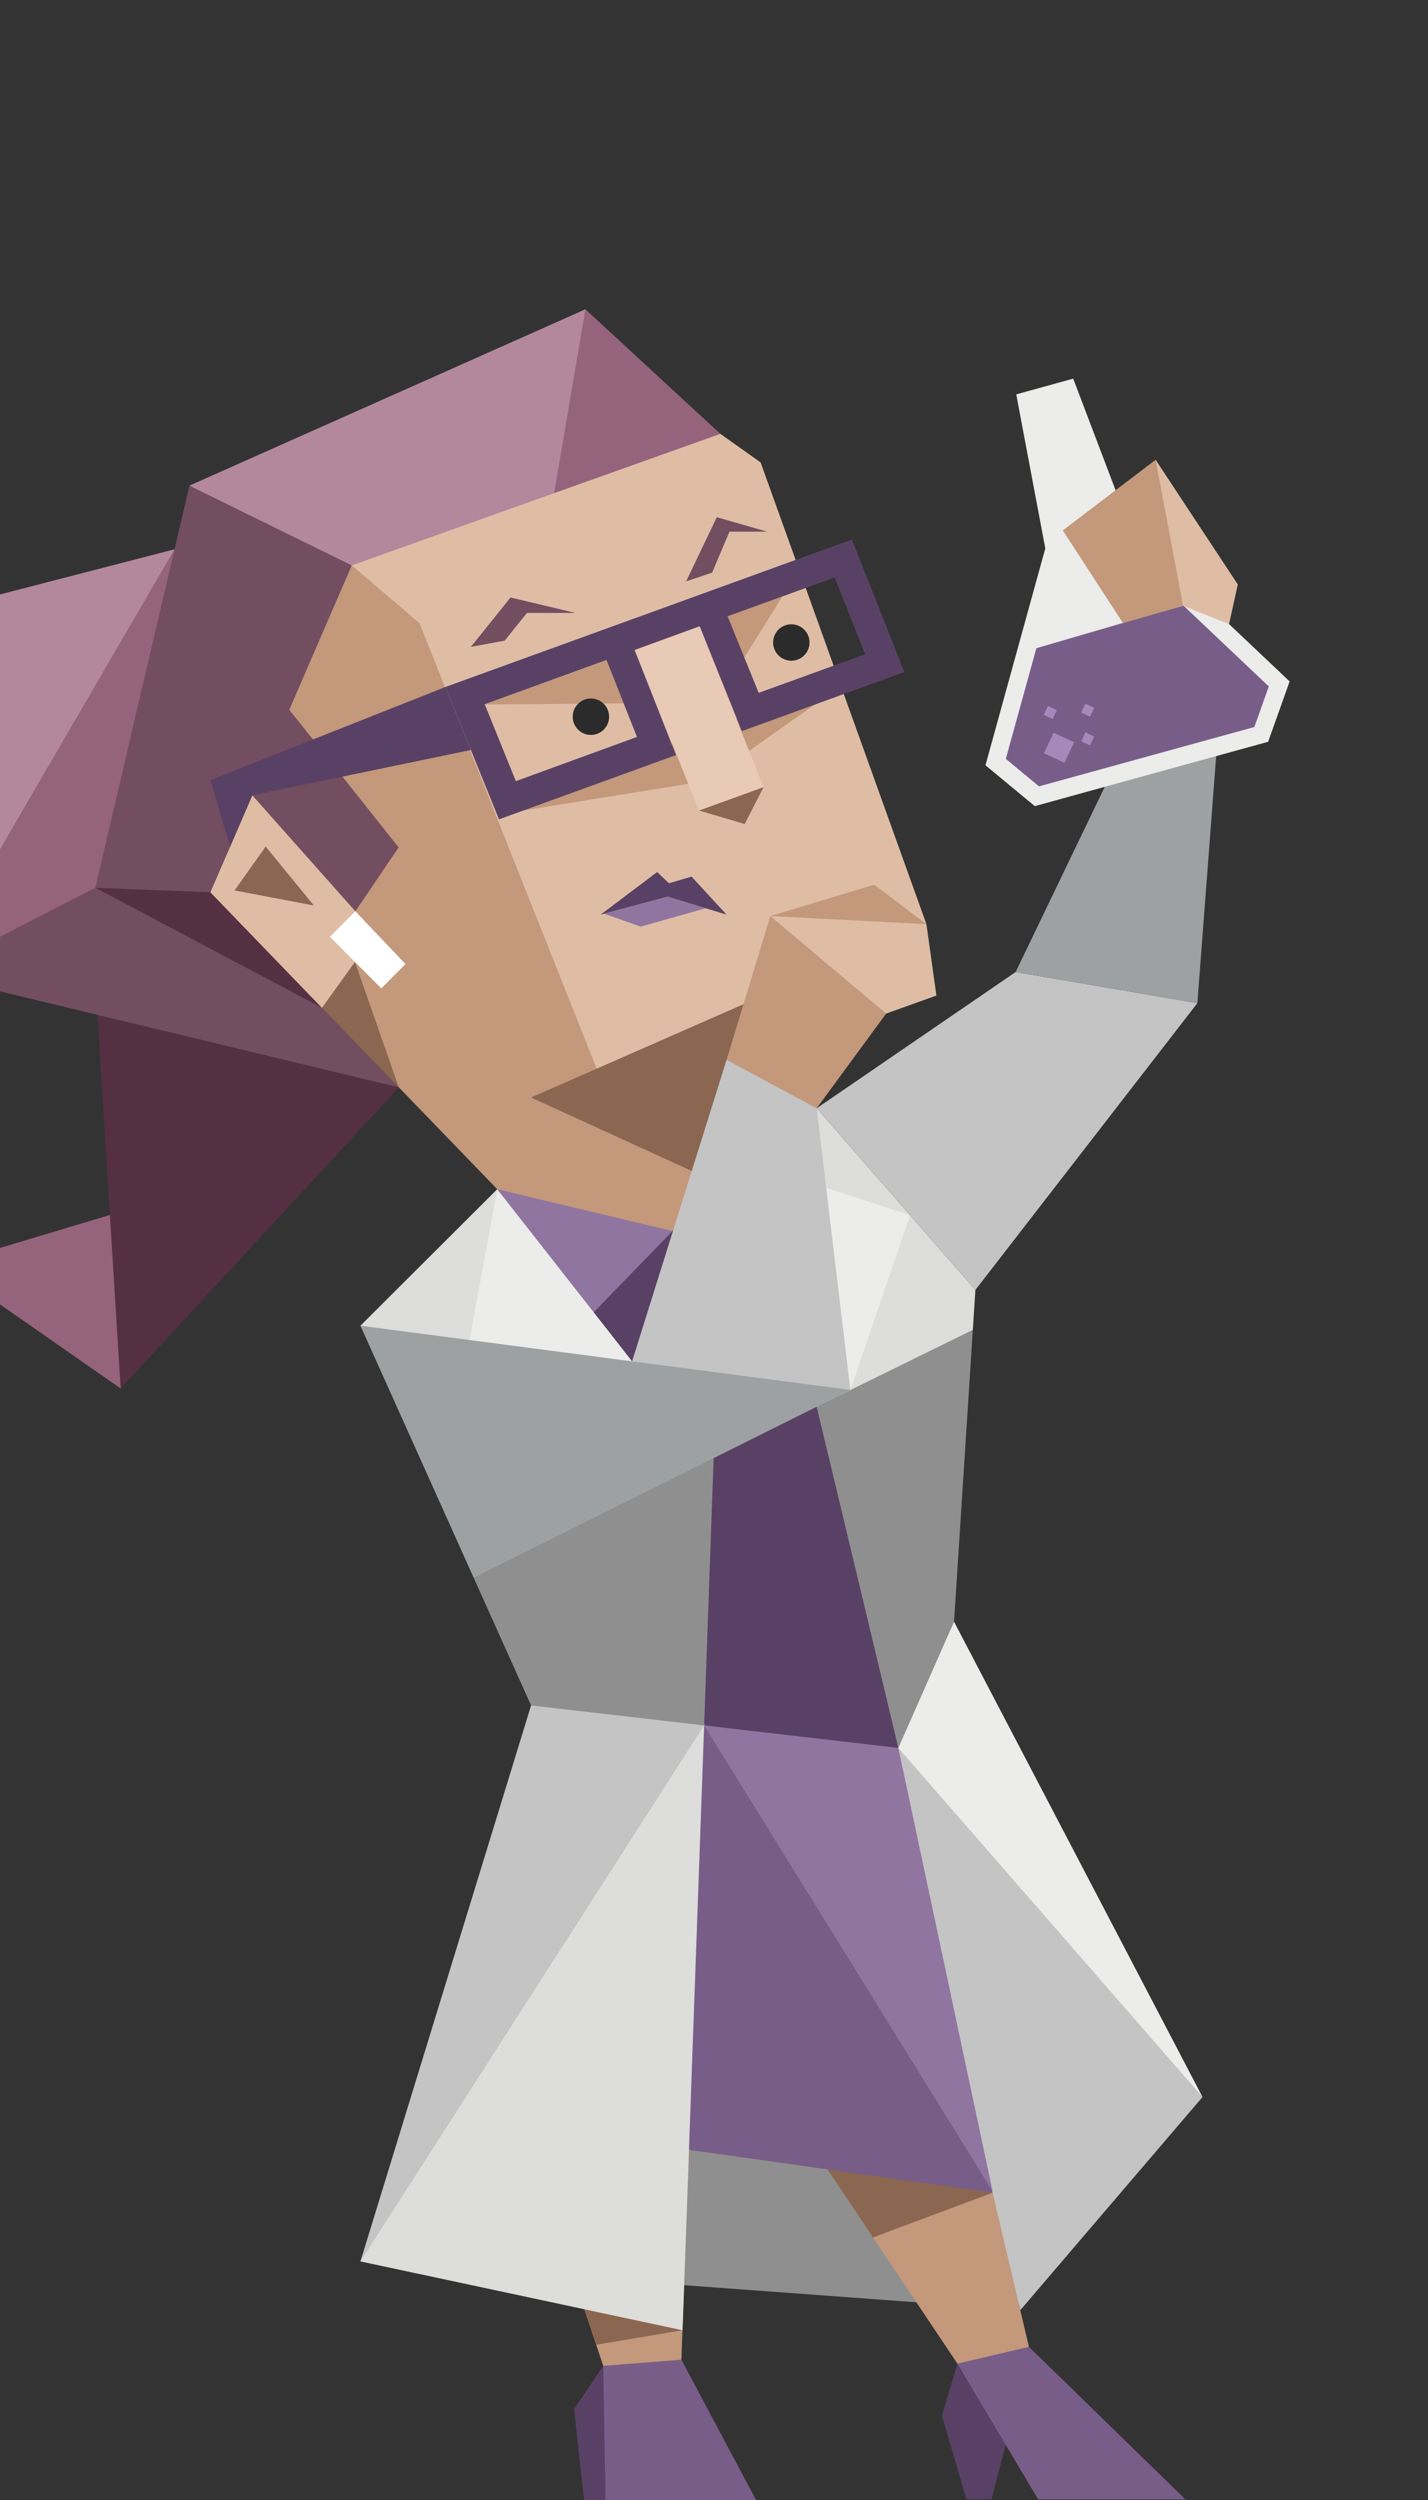 <svg xmlns="http://www.w3.org/2000/svg" viewBox="310 0 200 350">
  <rect x="310" y="0" width="200" height="350" fill="#333333" stroke="none"/>
  <defs>
    <style>
      .a,
      .ac,
      .k {
        fill: #fff;
      }

      .b,
      .r {
        fill: #c4c4c4;
      }

      .c {
        fill: #a3a3a3;
      }

      .d,
      .m {
        fill: #cececd;
      }

      .e,
      .l {
        fill: #ececeb;
      }

      .f {
        fill: #737373;
      }

      .g {
        fill: #6f7173;
      }

      .h {
        fill: #858686;
      }

      .i,
      .s {
        fill: #8f8f8f;
      }

      .ai,
      .j {
        fill: #9da1a2;
      }

      .k {
        opacity: 0.4;
      }

      .k,
      .n,
      .p {
        isolation: isolate;
      }

      .aa,
      .ab,
      .ac,
      .ai,
      .al,
      .l,
      .m,
      .q,
      .r,
      .s,
      .t,
      .u,
      .v,
      .w,
      .x,
      .y,
      .z {
        fill-rule: evenodd;
      }

      .an,
      .n,
      .p {
        fill: #2b2b2b;
      }

      .n {
        opacity: 0.2;
      }

      .aa,
      .o {
        fill: #dddddc;
      }

      .p {
        opacity: 0.1;
      }

      .af,
      .q {
        fill: #594165;
      }

      .ah,
      .t {
        fill: #c3987b;
      }

      .ad,
      .u {
        fill: #8b6651;
      }

      .aj,
      .v {
        fill: #785d88;
      }

      .w {
        fill: #b3889d;
      }

      .x {
        fill: #96637c;
      }

      .y {
        fill: #543042;
      }

      .ae,
      .z {
        fill: #734d60;
      }

      .ab {
        fill: #dfbda5;
      }

      .ag,
      .al {
        fill: #9075a0;
      }

      .ak {
        fill: #a688ba;
      }

      .am {
        fill: #e8cab6;
      }
    </style>
  </defs>
  <title>intp-logician-personality-header</title>
  <polygon class="q" points="394.81 350.13 399.15 343.06 394.49 331.22 390.4 337.27 391.81 350.13 394.81 350.13" />
  <polygon class="q"
    points="448.86 349.91 451.3 340.56 448.01 334.43 444.09 330.91 441.93 338.18 445.35 349.91 448.86 349.91" />
  <polygon class="l" points="433.07 247.6 478.42 293.58 443.62 227.04 435.82 232.53 433.07 247.6" />
  <polygon class="r" points="435.82 244.71 478.42 293.58 452.93 323.39 439.75 281.05 435.82 244.71" />
  <polygon class="s" points="360.48 316.6 452.93 323.39 444.9 302.95 379.64 292.49 360.48 316.6" />
  <polygon class="t" points="405.43 330.36 406.54 300.98 384.38 300.98 394.49 331.22 402.08 338.04 405.43 330.36" />
  <polygon class="t" points="454.11 328.56 449.02 306.98 428.08 306.98 444.09 330.91 451.73 340.18 454.11 328.56" />
  <polygon class="u" points="449.02 306.98 433.07 302.74 424.07 300.98 432.27 313.24 449.02 306.98" />
  <polygon class="u" points="405.59 326.23 391.84 323.3 393.5 328.26 405.59 326.23" />
  <polygon class="v" points="444.09 330.91 454.11 328.56 476.02 349.91 455.4 349.91 444.09 330.91" />
  <polygon class="v" points="394.49 331.22 405.43 330.36 415.96 350.13 394.81 350.13 394.49 331.22" />
  <polygon class="i" points="419.88 193.38 435.82 244.71 443.62 227.04 446.25 186.18 419.88 193.38" />
  <polygon class="w" points="334.44 76.9 323.35 105.11 299.84 136.35 307.65 83.83 334.44 76.9" />
  <polygon class="x" points="326.9 194.39 302.07 177.09 325.26 170.13 333.97 173.31 326.9 194.39" />
  <polygon class="x" points="334.44 76.9 299.84 136.35 332.85 126.21 334.44 76.9" />
  <polygon class="y" points="365.86 152.23 326.9 194.39 323.35 137.24 365.86 152.23" />
  <polygon class="z" points="299.84 136.35 323.35 124.29 341.08 130.57 357.47 140.29 365.86 152.23 299.84 136.35" />
  <polygon class="y" points="323.35 124.29 355.09 141.09 341.57 120.05 323.35 124.29" />
  <polygon class="v" points="384.38 238.76 418.16 236.36 434.11 250.58 449.02 306.98 406.54 300.98 384.38 238.76" />
  <polygon class="aa" points="408.83 157.67 424.38 196.92 446.25 186.18 446.61 180.59 424.38 155.16 408.83 157.67" />
  <polygon class="ab"
    points="410.89 60.74 416.53 64.74 439.75 129.38 414.24 140.54 404.19 172.35 379.64 158.93 348.44 121.46 339.46 69.43 391.56 45.83 410.89 60.74" />
  <polygon class="t"
    points="404.19 172.35 408.62 163.92 406.85 163.92 394.66 152.37 368.76 87.25 359.27 79.16 339.46 124.91 355.09 141.09 359.4 143.45 365.86 152.23 379.64 166.49 390.6 172.35 404.19 172.35" />
  <polygon class="u" points="384.38 153.65 406.85 163.92 406.85 163.92 412.42 153.57 414.24 140.54 384.38 153.65" />
  <polygon class="w"
    points="359.27 79.16 387.61 69.04 396.6 59.08 391.99 43.3 336.53 67.99 346.37 82.75 359.27 79.16" />
  <polygon class="u" points="355.09 141.09 359.7 134.66 365.86 152.23 355.09 141.09" />
  <polygon class="ab" points="355.09 141.09 362.55 130.7 345.34 111.34 339.46 124.91 355.09 141.09" />
  <polygon class="u" points="347.21 118.52 353.96 126.77 342.85 124.66 347.21 118.52" />
  <polygon class="ac" points="366.79 134.97 363.4 138.37 356.21 131.16 359.77 127.58 366.79 134.97" />
  <polygon class="ad" points="416.95 110.19 414.3 115.36 407.89 113.47 416.95 110.19" />
  <polygon class="ae" points="375.95 90.56 380.69 89.69 383.8 85.81 390.6 85.81 381.5 83.65 375.95 90.56" />
  <polygon class="ae" points="406.1 81.39 409.74 80.17 412.17 74.43 417.43 74.43 410.39 72.41 406.1 81.39" />
  <polygon class="af"
    points="394.12 128.05 403.5 125.54 411.76 128.05 406.85 122.72 403.7 123.66 402.03 122.09 394.12 128.05" />
  <polygon class="ag" points="394.62 127.92 399.73 129.73 408.83 127.16 403.5 125.54 394.62 127.92" />
  <polygon class="ah" points="424.1 98.65 414.92 105.11 412.31 100.77 424.1 98.65" />
  <polygon class="ah" points="383.28 113.47 406.39 109.73 406.27 103.28 383.28 113.47" />
  <polygon class="ah" points="377.89 98.63 397.33 98.47 394.94 92.43 377.89 98.63" />
  <polygon class="ah" points="419.59 83.5 414.24 92.05 411.76 86.27 419.59 83.5" />
  <polygon class="x" points="391.99 43.3 387.61 69.04 410.89 60.74 391.99 43.3" />
  <polygon class="z"
    points="345.34 111.34 359.77 127.58 365.83 118.64 350.52 99.37 359.27 79.16 336.53 67.99 323.35 124.29 334.43 124.72 339.46 124.91 345.34 111.34" />
  <polygon class="l"
    points="385.68 186.64 383.24 198.08 402.94 207.61 409.95 204.11 396.73 187.69 396.73 187.69 385.68 186.64" />
  <polygon class="l" points="407.96 160.48 429.11 194.59 437.46 170.13 407.96 160.48" />
  <polygon class="r" points="424.38 155.16 452.25 136.08 477.7 140.44 446.61 180.59 424.38 155.16" />
  <polygon class="ai" points="477.7 140.44 480.38 105.23 470.55 98.06 452.25 136.08 477.7 140.44" />
  <polygon class="l"
    points="468.44 74.41 460.31 53.01 452.33 55.21 456.4 76.78 448.02 107.14 454.93 112.86 471.27 108.35 487.61 103.85 490.62 95.4 468.44 74.41" />
  <polygon class="aj"
    points="487.7 96.1 475.71 84.75 455.15 90.75 450.87 106.24 455.52 110.09 485.68 101.78 487.7 96.1" />
  <polygon class="ab" points="466.71 76.26 471.85 64.37 483.36 81.82 482.14 87.37 475.7 84.83 466.71 76.26" />
  <polygon class="t" points="458.85 74.26 467.27 87.21 475.7 84.83 471.85 64.37 458.85 74.26" />
  <rect class="ak" x="456.71" y="103.06" width="3.18" height="3.18"
    transform="translate(170.51 476.37) rotate(-65.11)" />
  <rect class="ak" x="456.42" y="99.07" width="1.37" height="1.37"
    transform="translate(173.89 472.17) rotate(-65.06)" />
  <rect class="ak" x="461.65" y="102.76" width="1.37" height="1.37"
    transform="translate(173.65 479.1) rotate(-65.07)" />
  <rect class="ak" x="461.65" y="98.74" width="1.37" height="1.37" transform="translate(177.3 476.78) rotate(-65.07)" />
  <polygon class="al" points="408.62 241.56 449.02 306.78 435.82 244.71 422.71 240.42 408.62 241.56" />
  <polygon class="q"
    points="428.19 212.83 424.38 196.95 405.59 203.24 408.62 241.35 408.83 241.58 435.82 244.71 428.19 212.83" />
  <polygon class="af" points="345.34 111.34 342.23 118.52 339.46 109.22 372.38 96.18 375.95 105 345.34 111.34" />
  <polygon class="am" points="416.95 110.19 407.89 113.47 397.33 87.11 406.39 83.83 416.95 110.19" />
  <path class="af"
    d="M413.9,102.36l22.76-8.28-7.35-18.55L372.38,96.18l7.51,18.53,24.79-9L398.88,91,408,87.67Zm-31.65,7-4.36-10.76,17.05-6.2,4.27,10.77Zm48.93-17.77L416.26,97,411.9,86.28l15-5.43Z" />
  <polygon class="aa"
    points="379.64 166.49 398.53 190.59 402.94 207.61 408.62 241.56 405.59 326.23 360.48 316.6 389.61 236.36 360.48 185.6 379.64 166.49" />
  <polygon class="r" points="408.62 241.56 360.48 316.6 384.38 238.76 397.33 236.36 408.62 241.56" />
  <polygon class="s"
    points="409.95 204.13 390.61 207.61 376.34 220.88 384.38 238.76 408.62 241.56 408.62 241.56 409.95 204.13 409.95 204.13" />
  <polygon class="l" points="379.64 166.49 375.31 190.02 398.53 190.59 391.92 179.3 379.64 166.49" />
  <polygon class="al" points="404.19 172.35 399.31 180.59 393.15 183.72 379.64 166.49 404.19 172.35" />
  <polygon class="q" points="404.22 172.36 404.19 172.35 393.15 183.72 398.53 190.59 406.13 184.13 404.22 172.36" />
  <polygon class="ai" points="360.48 185.6 376.34 220.88 429.11 194.59 414.24 190.08 398.53 190.59 360.48 185.6" />
  <polygon class="r" points="429.1 194.59 424.38 155.16 418.68 148.38 411.76 148.38 398.53 190.59 429.1 194.59" />
  <polygon class="t" points="411.76 148.38 417.89 128.25 428.82 132.97 434.11 141.9 424.38 155.16 411.76 148.38" />
  <polygon class="t" points="417.89 128.25 432.44 123.86 439.75 129.38 430.81 132.69 417.89 128.25" />
  <polygon class="ab" points="417.89 128.25 439.75 129.38 441.15 139.38 434.11 141.9 417.89 128.25" />
  <circle class="an" cx="392.76" cy="100.34" r="2.55" />
  <circle class="an" cx="420.83" cy="89.95" r="2.55" />
</svg>